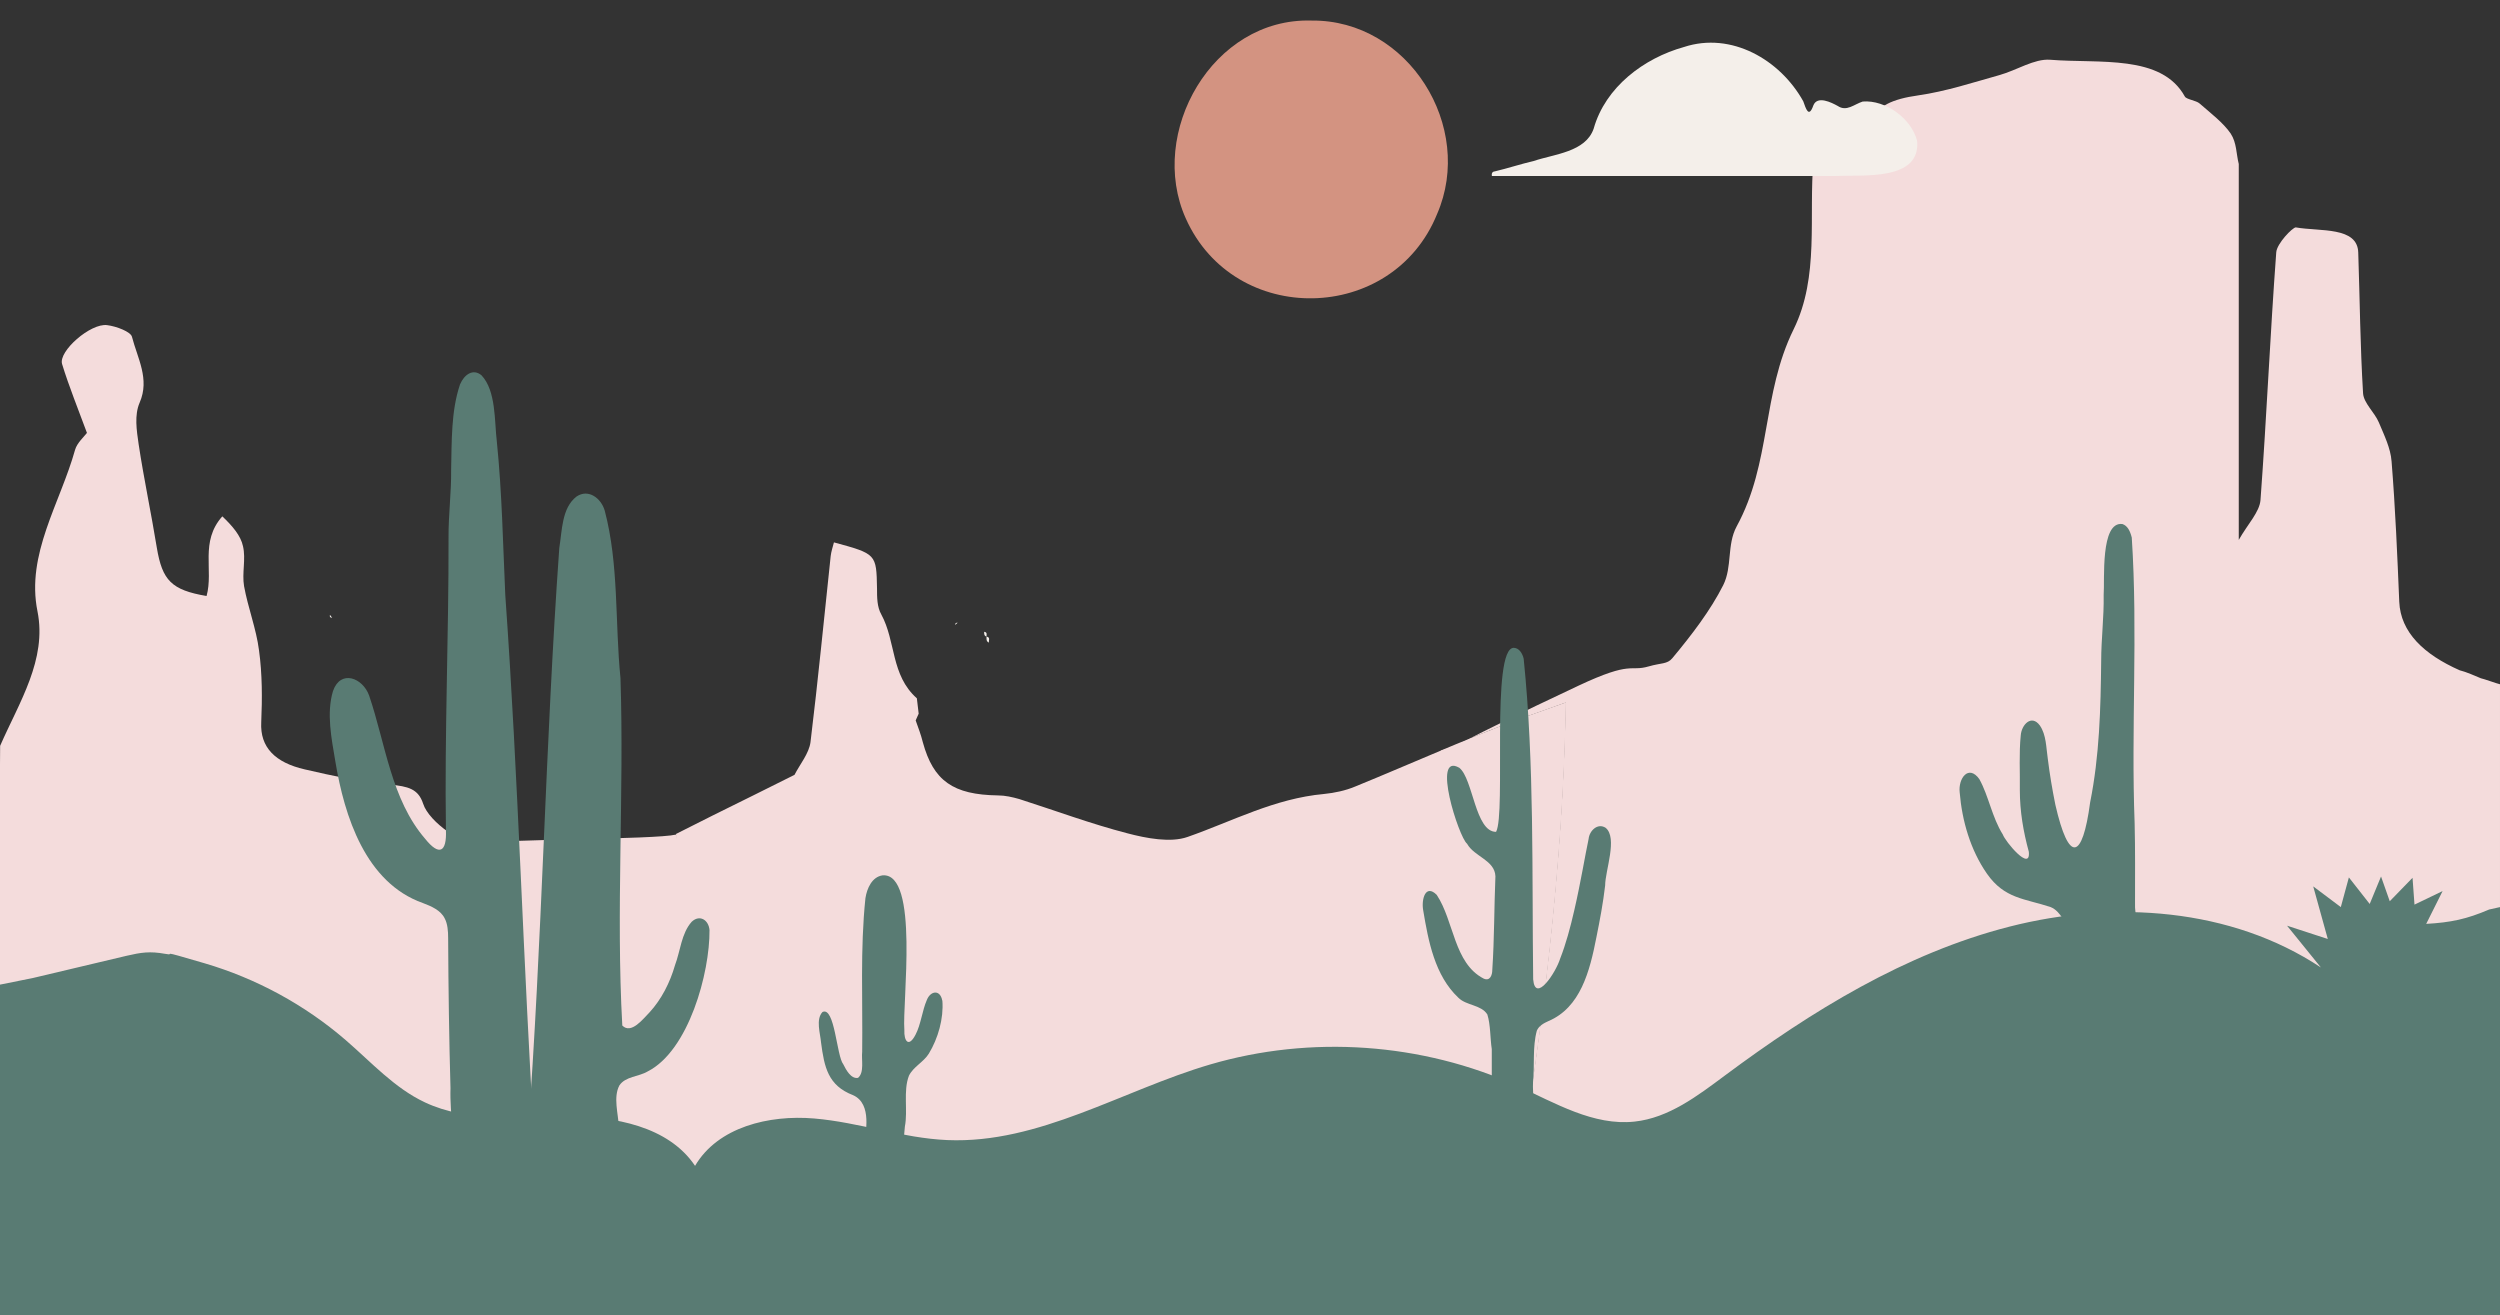 <?xml version="1.0" encoding="UTF-8"?>
<svg id="Layer_1" data-name="Layer 1" xmlns="http://www.w3.org/2000/svg" version="1.1" viewBox="0 0 1920.7 1010.5">
  <rect x="0" y="0" width="1920.7" height="1010.5" fill="#333333" stroke="none"/>
  <defs>
    <style>
      .cls-1 {
        fill: #7ca08e;
      }

      .cls-1, .cls-2, .cls-3, .cls-4, .cls-5, .cls-6 {
        stroke-width: 0px;
      }

      .cls-2 {
        fill: #f4efea;
      }

      .cls-3 {
        fill: none;
      }

      .cls-4 {
        fill: #f4dcdc;
      }

      .cls-5 {
        fill: #d39381;
      }

      .cls-6 {
        fill: #597b73;
      }
    </style>
  </defs>
  <g>
    <path class="cls-4" d="M519.4,641.2c-16.8,3.9-133.9,3.3-150.8,6.9-11.3,2.5-38.9-16.2-43.5-30.6-3.8-11.6-11.7-13.3-25.3-14.7-22.1-2.3-44.2-6.6-65.7-11.7-22.7-5.2-34.4-17-33.4-36.1.8-18.5.8-37-1.7-55.3-2.1-16.6-8.5-32.8-11.5-49.4-1.7-10.1,1.5-20.7-.8-30.6-1.7-8.1-8.1-15.6-15.9-23-17.4,19.6-6.6,41.3-12.1,61.2-27-4.6-34-12-38.2-37-4.3-26.6-10-53.1-14-79.7-1.5-10.5-3.4-22.2.8-31.9,7.9-18.1-1.7-34.1-5.9-50.5-.9-3.9-11.9-8.1-19.1-9-12.7-1.7-37.6,20.1-34.6,29.9,5.3,17.3,12.3,34.4,19.1,52.9-2.3,3-7.6,7.7-9.1,12.9-11.5,41.2-37.8,80.3-28.9,124.2,7.4,37.1-14,69.7-28.7,103.3C0,580.5,0,585.3,0,587.2v331.6h465.7c-.2-3.3,64.4,1,64.2-2.2-6.8-92.6,10.5-182.9-10.5-275.1v-.3h0Z"/>
    <path class="cls-4" d="M1203,539.8c-2.2,127.2-18.3,253.1-38.8,378.4h-634.3v-2.6c-.4-15.5-14.5-28.2-15.2-43.8-.2-5,13.1-13,12.8-18.1-4.2-71.4-7.8-142-8.1-212.6v-.4c9.4-4.7,18.7-9.5,28-14.1,21-10.4,42.1-20.8,63-31.3,4.2-8.2,11.2-16.5,12.3-25.2,5.8-47.5,10.4-95.2,15.5-142.9.4-3.5,1.6-7,2.5-10.5,32.7,8.9,32.6,8.9,33.1,35.5,0,6.8,0,14.1,3.3,19.9,11.3,20.8,7.2,46.5,27.3,64.4.5,4,.9,7.8,1.4,11.8-.7,1.7-1.6,3.4-2.3,5.2,2,5.6,4.1,11.1,5.5,16.8,8.1,29.6,23.2,40.3,57.7,40.8,5.5,0,11.1,1.3,16.4,2.8,27.8,8.9,54.9,19,83,26.3,14.8,3.9,33.3,7.4,46.3,2.8,34.6-12.1,66.6-29.5,104.8-33,8.1-.8,16.5-2.6,23.9-5.7,22.1-9,44-18.5,66-27.7.2,0,.3,0,.4-.2,7.2-3,14.5-6.1,21.8-9,6-2.4,12-4.9,18-7.2,18.4-7.2,37-13.8,55.8-20.4h-.1Z"/>
    <path class="cls-4" d="M1203.1,539.8h0v-.4.4h0Z"/>
    <path class="cls-4" d="M1919.6,918.5h-812.6v-.3h57.1c20.5-125.3,36.6-251.1,38.8-378.4h0v-.4.4c-18.8,6.6-37.4,13.2-55.8,20.4-6,2.4-12,4.8-18,7.2,11.9-6.1,34.5-17.5,83.6-40.6,41.5-19.5,39.1-10.5,53.9-14.8,9.6-2.8,14.3-1.6,18.2-6.3,15-18,29.3-36.7,39.1-56.1,7.1-14.2,2.7-30.9,10.3-45.1,26.8-49.1,19.2-101.4,43.8-151.5,20-40.6,11.4-86.8,15.3-130.5,0-10.2,5.7-16.8,24.4-18.6,7.1-.8,16.2-6.1,18.7-10.7,6.2-11.8,17.3-17.1,37.2-19.9,21.6-3.1,42.1-9.9,62.5-15.6,13.3-3.7,26.8-12.7,38.9-11.8,38.1,3.1,85.6-4.4,103.6,28.3,1.2,2.2,8.8,3,11.3,5.3,8.6,7.5,18.2,14.8,23.9,23.1,4.7,7.2,4.2,15.6,6.2,23.4v288.8c6.9-12.2,16-21.4,16.7-30.7,4.7-63.4,7.4-127,12.1-190.3.5-6.7,12.5-19.1,15-19.1,18.7,3.3,47.5-.8,48,19.4,1.2,35.9,1.5,72,3.7,108.1.5,7.5,8.9,14.7,12.1,22.3,4.1,9.8,9.1,19.9,9.8,30,2.9,36,4.4,71.9,5.9,107.8,1,23.5,18.9,40.5,46.5,52.7,2.8.9,2.9.4,16.2,6.1,2.2.4,12.6,4.2,14.7,4.6v169.5c.6,78.1-.6,71.2-1.2,223.2h.1Z"/>
    <path class="cls-4" d="M1147.2,560.2c18.4-7.2,37-13.8,55.8-20.4-2.2,127.2-18.3,253.1-38.8,378.4h-57.1c28.6-125.3-3.2-214.4,0-341.5h0c.2,0,.3-.2.4-.2,8.7-2.2,8.3-2.1,21.8-9,6-2.4,12-4.9,18-7.2h-.1Z"/>
    <path class="cls-4" d="M1203.1,539.8h0v-.4.4h0Z"/>
  </g>
  <g>
    <path class="cls-6" d="M757.9,489h0Z"/>
    <path class="cls-6" d="M1648.9,716.2c-11.4,1.5-25,.5-36.8.5s-13.8,0-18.4-2c6.7,0,13.3,0,19.9.2,11.4.2,22.8.5,34.1,0,.3.4.7.8,1,1.3h.2Z"/>
    <path class="cls-6" d="M1177.8,831.2c1.3-12.9-.5-26.7,2.9-39.3,1.5-3.7,5.3-5.8,8.9-7.4,24.6-10.4,31.8-38.2,36.9-64.5,2.7-13.3,5.1-26.1,6.7-39.7,0-11.5,9.8-36.5.4-44.3-6.2-4-12.5,2.3-13.1,8.5-2.6,12.1-6.1,33.6-11,54.8-3,13.2-6.6,26.4-10.8,37-3.4,11.1-19.2,34.8-20.8,16.1-1-82,1-165.1-7.3-246.4-.9-3.8-3.4-8.2-7.6-8.3-17.8,0-5.8,127.4-13.6,141.4-16.1,0-17.6-40.6-28.2-49.2-21.6-12.5-.4,53.4,5.9,58.3,5.5,10,21.3,12.6,21.8,25-1,23.9-.8,48.1-2.4,71.9,0,4.1-1.8,9-6.7,6.7-22.9-11.9-22.6-44.1-36-64.3-8.6-8.6-11.9,3.4-10.4,11.8,4,23.9,8.9,50.1,27,67.2,6.2,6.2,17.5,5.3,22.3,12.9,2.5,7.9,2.1,18.2,3.4,26.6v31.9c4.7,5.4,26.1,10.3,32.1,13.9-.4-20.6-.6-12.9-.4-20.6h0Z"/>
    <path class="cls-6" d="M475.6,866.8c-.7-11.8-4.5-23.7.2-32.8,4.6-7.1,15-6.7,21.9-10.9,31.4-16,47.7-75.7,47.4-108.6-.7-7.8-7.6-12.1-13.7-6.3-7.9,8.8-8.7,22.5-12.8,33.3-3.8,13.3-10.4,26.3-19.6,36.3-4.8,4.8-14,17.1-20.9,10.1-4.9-88,1.5-178.3-1.4-266.9-4.3-42.7-1.1-86.9-12.1-128.7-2.8-9.6-12.6-17-21.7-10.8-11.4,8.8-11,26.2-13.2,39.4-10.8,150.7-13,301.5-24.3,452.5-3.2,16.6-6,16.4,5.4,13.3,16.1-4.5,47.1-4.1,59-17l1.5.9,4.4.7v-4.5s0,0,0,0h-.1Z"/>
    <path class="cls-6" d="M410.9,883c-8.9-140.7-12.6-284.3-22.7-425.8-1.8-39.4-2.5-78.7-6.5-118-1.9-15.7-.5-39-11.8-50.9-6.4-5.3-13.2-.7-16.5,7.1-6.9,20.5-6.3,43.7-6.8,65.5.2,17.4-2.1,34.6-2,52,.2,75-3.1,149.8-2,224.9.7,16.9-5.1,20.2-16,6.6-26.1-30.3-30.4-73-43-110-4.9-13.7-22-20.3-27.8-3.4-5.1,17.1-1.1,36.4,1.8,53.8,7,42.6,23.4,93.5,67.3,109,6.6,2.5,13.8,5.6,16.8,11.9,2.2,4.1,2.6,9.9,2.6,14.9.2,38.5.7,77,1.8,115.4-.7,20.5,4.3,42.2-.3,62.5-1.2,4.1-2.1,6.2-.7,6.8,4,.5,10.5-1.1,15-2,13.5-4.1,42.9-9.4,50.8-20.2h0Z"/>
    <path class="cls-5" d="M1007.6,15.8c74.5-.8,125.6,81.7,96.5,148.6-34.2,84.6-155.8,87-193.1,3.4-29.5-65.7,20.5-154.3,96.6-152h0Z"/>
    <path class="cls-2" d="M1146.2,135.3c-.5-3,1-3.5,2.5-3.7,9.8-2.3,19.6-5.6,29.6-7.9,15.8-5.4,39.9-6.8,46.1-24.9,9-31.9,38.5-54.1,69.4-62.7,36.3-11.9,73.8,9.7,91.6,41.7,2,5.5,4.2,13.4,7.8,3.1,3.1-7.6,13.8-2.2,18.7.5,6.8,4.6,12.6-1.3,19.2-3.4,17.6-1.4,37.5,13.1,41.8,30.3,2.8,31-42.1,25.9-63,26.9h-263.7Z"/>
    <path class="cls-4" d="M900.1,687.6c-3.6,51.1-1.1,104.8-10.6,154.5-11.6-4.3-9.3-65-11.9-79.2-2.4-39.9-2.4-55.5-3.1-95.5,1.6,0,9.4,3,9.4,4.4.4,25.6-13.2,7.7,13.7,18.7.7-.9,1.6-1.9,2.5-2.9h0Z"/>
    <path class="cls-2" d="M900.2,685.8h0Z"/>
    <path class="cls-2" d="M759.7,493.7c-2.2-1-1.7-2.9-1.8-4.6,3.2.5,1.6,2.9,1.8,4.6Z"/>
    <path class="cls-2" d="M757.9,489.1c-1.9-.6-1.8-2.2-1.8-3.7,2.6.3,1.8,2.2,1.8,3.7Z"/>
    <path class="cls-2" d="M426.1-76.9c-.5-.6-1.1-1.1-1.6-1.7.5.6,1.1,1.1,1.6,1.7Z"/>
    <path class="cls-2" d="M427.8-74.8c-.5-.6-1-1.3-1.6-1.9.5.6,1,1.3,1.6,1.9Z"/>
    <path class="cls-2" d="M253.5,472.4c.6.7,1.1,1.5,1.7,2.2-1.6,0-2.1-.8-1.7-2.2Z"/>
    <path class="cls-2" d="M735.8,478.4c-.7.6-1.4,1.1-2,1.7,0-1.3.8-1.8,2-1.7Z"/>
    <path class="cls-1" d="M629.5,865.5h0Z"/>
    <path class="cls-1" d="M636.1,866.3h0Z"/>
    <path class="cls-1" d="M643.7,798.9h0Z"/>
    <path class="cls-1" d="M645.3,807h0Z"/>
    <path class="cls-1" d="M633.9,817.6h0Z"/>
    <path class="cls-3" d="M639.5,830.8c.5.7,1,1.4,1.4,2"/>
    <path class="cls-1" d="M651,822.1c.5.6,1,1.2,1.6,1.9-.5-.6-1-1.2-1.6-1.9Z"/>
    <path class="cls-2" d="M723.7,888.3h0Z"/>
    <path class="cls-2" d="M264.8,895.8c.6-.6,1.2-1.2,1.8-1.8l.2.2c-.6.6-1.2,1.2-1.8,1.8l-.2-.2Z"/>
    <path class="cls-6" d="M1613.7,714.9c-6.6-.2-13.3-.3-19.9-.2-.3,0-.5-.2-.7-.4-7.6-4.1-9.2-13.9-17.6-17.4-19.9-6.6-35.5-6.3-49-25.7-12.6-18.1-19.1-40.5-20.9-62.3-1.3-10.8,6.8-21.9,15.1-10.3,7.2,13,9.7,29.3,18,42.5,1.8,5.3,21.6,29.2,20,13.3-4.2-15.4-6.9-31-6.9-47.3.2-14-.7-28.2.7-42.1.6-8.3,8.3-16.4,14.7-7.6,5,7.2,4.8,17.2,6.1,25.7,1.5,12,3.3,22.8,5.8,35.2,10.3,45.1,20.8,42.7,26.7-1.8,7.2-35.8,8.1-72.1,8.5-108.7,0-16.9,2.2-33.6,1.9-50.6.9-11.5-2.7-56.8,14.4-54.6,3.9,1.3,5.9,5.2,7.2,10.4,4.8,72.9-.6,146.5,2.2,219.6.5,20.4.3,40.7.3,61.1-.3,10.8,2.4,14.7,7.6,21.2-11.4.5-22.8.2-34.1,0h0Z"/>
    <path class="cls-6" d="M1912.5,698.7c-17.5,7.5-29.5,10-48.5,11.1,4.2-8.4,8.4-16.8,12.6-25.2-7.2,3.5-14.4,6.9-21.6,10.4-.5-6.9-1-13.7-1.5-20.6-5.8,6-11.6,12-17.5,18-2.2-6.3-4.4-12.7-6.7-19-2.9,7-5.8,14.1-8.7,21.1-5.3-6.8-10.7-13.6-16-20.4-2.1,7.6-4.1,15.2-6.2,22.8-7.1-5.3-14.1-10.6-21.2-15.9,3.7,13.5,7.5,26.9,11.2,40.4-10.4-3.4-20.8-6.8-31.3-10.2l26,32.1c-69-45.8-158.9-51.9-239.2-31.4-80.2,20.5-152.3,65-218.7,114.4-21.1,15.7-43.2,32.6-69.4,35.4-31.5,3.4-60.9-14.2-89.7-27.3-73.5-33.3-158.9-39.3-236.3-16.6-67.7,19.9-131.5,61.1-202,58.1-34.6-1.5-67.9-13.7-102.4-16.6s-73.9,6.5-91.4,36.4c-20.5-30.5-62-38.1-98.8-38s-75.5,4.9-108.8-10.8c-23.4-11-41.2-30.9-60.8-47.8-31.4-27.1-68.6-47.3-108.3-59s-20.2-5.4-30.5-7.3c-11.6-2.1-18.3-1.1-29.5,1.5-24,5.7-48.1,11.4-72.1,17.1l-34.3,6.9c0,51.9,3.3,205.8,3.4,256.7,639.5,9.7,1294.8,1.3,1934.6.6-.5-70.3-2.7-249.5-3.2-319.8l-13.1,2.9Z"/>
    <path class="cls-6" d="M1648.9,716.2c-11.4,1.5-25,.5-36.8.5s-13.8,0-18.4-2c6.7,0,13.3,0,19.9.2,11.4.2,22.8.5,34.1,0,.3.4.7.8,1,1.3h.2Z"/>
    <path class="cls-2" d="M635.8,855.1c-.6.5-1.3.9-1.9,1.4.6-.5,1.3-.9,1.9-1.4Z"/>
    <path class="cls-6" d="M723.9,768.7c-1.5-8.5-8.9-7.7-11.8-.5-3.6,8.2-4.6,19-8.7,26.7-5.3,10.3-9,4.9-8.6-3.7-1.7-20.5,11.6-120.8-16.7-118.7-8.2,1.2-12,10-13.2,17.5-4.1,39.1-2,78.7-2.5,118.1-.7,6,1.8,15.9-3.2,20-5.4,1-9.2-6.2-11.3-10.4-5.2-6.4-6.5-44.7-16-40.2-5.3,5.7-1.7,16.4-1.1,23.5,2.5,18.8,5.3,33,24.6,40.4,15.2,6.8,9,30.1,9.1,35.2.2,8.7,27.9,15.7,29.2,5.6l1.5-16.7h0c2.4-12.3-1.4-27.3,3.1-39,3.4-7,11.2-10.4,15.3-17,7.1-11.7,11.5-27,10.4-40.8h0Z"/>
  </g>
</svg>